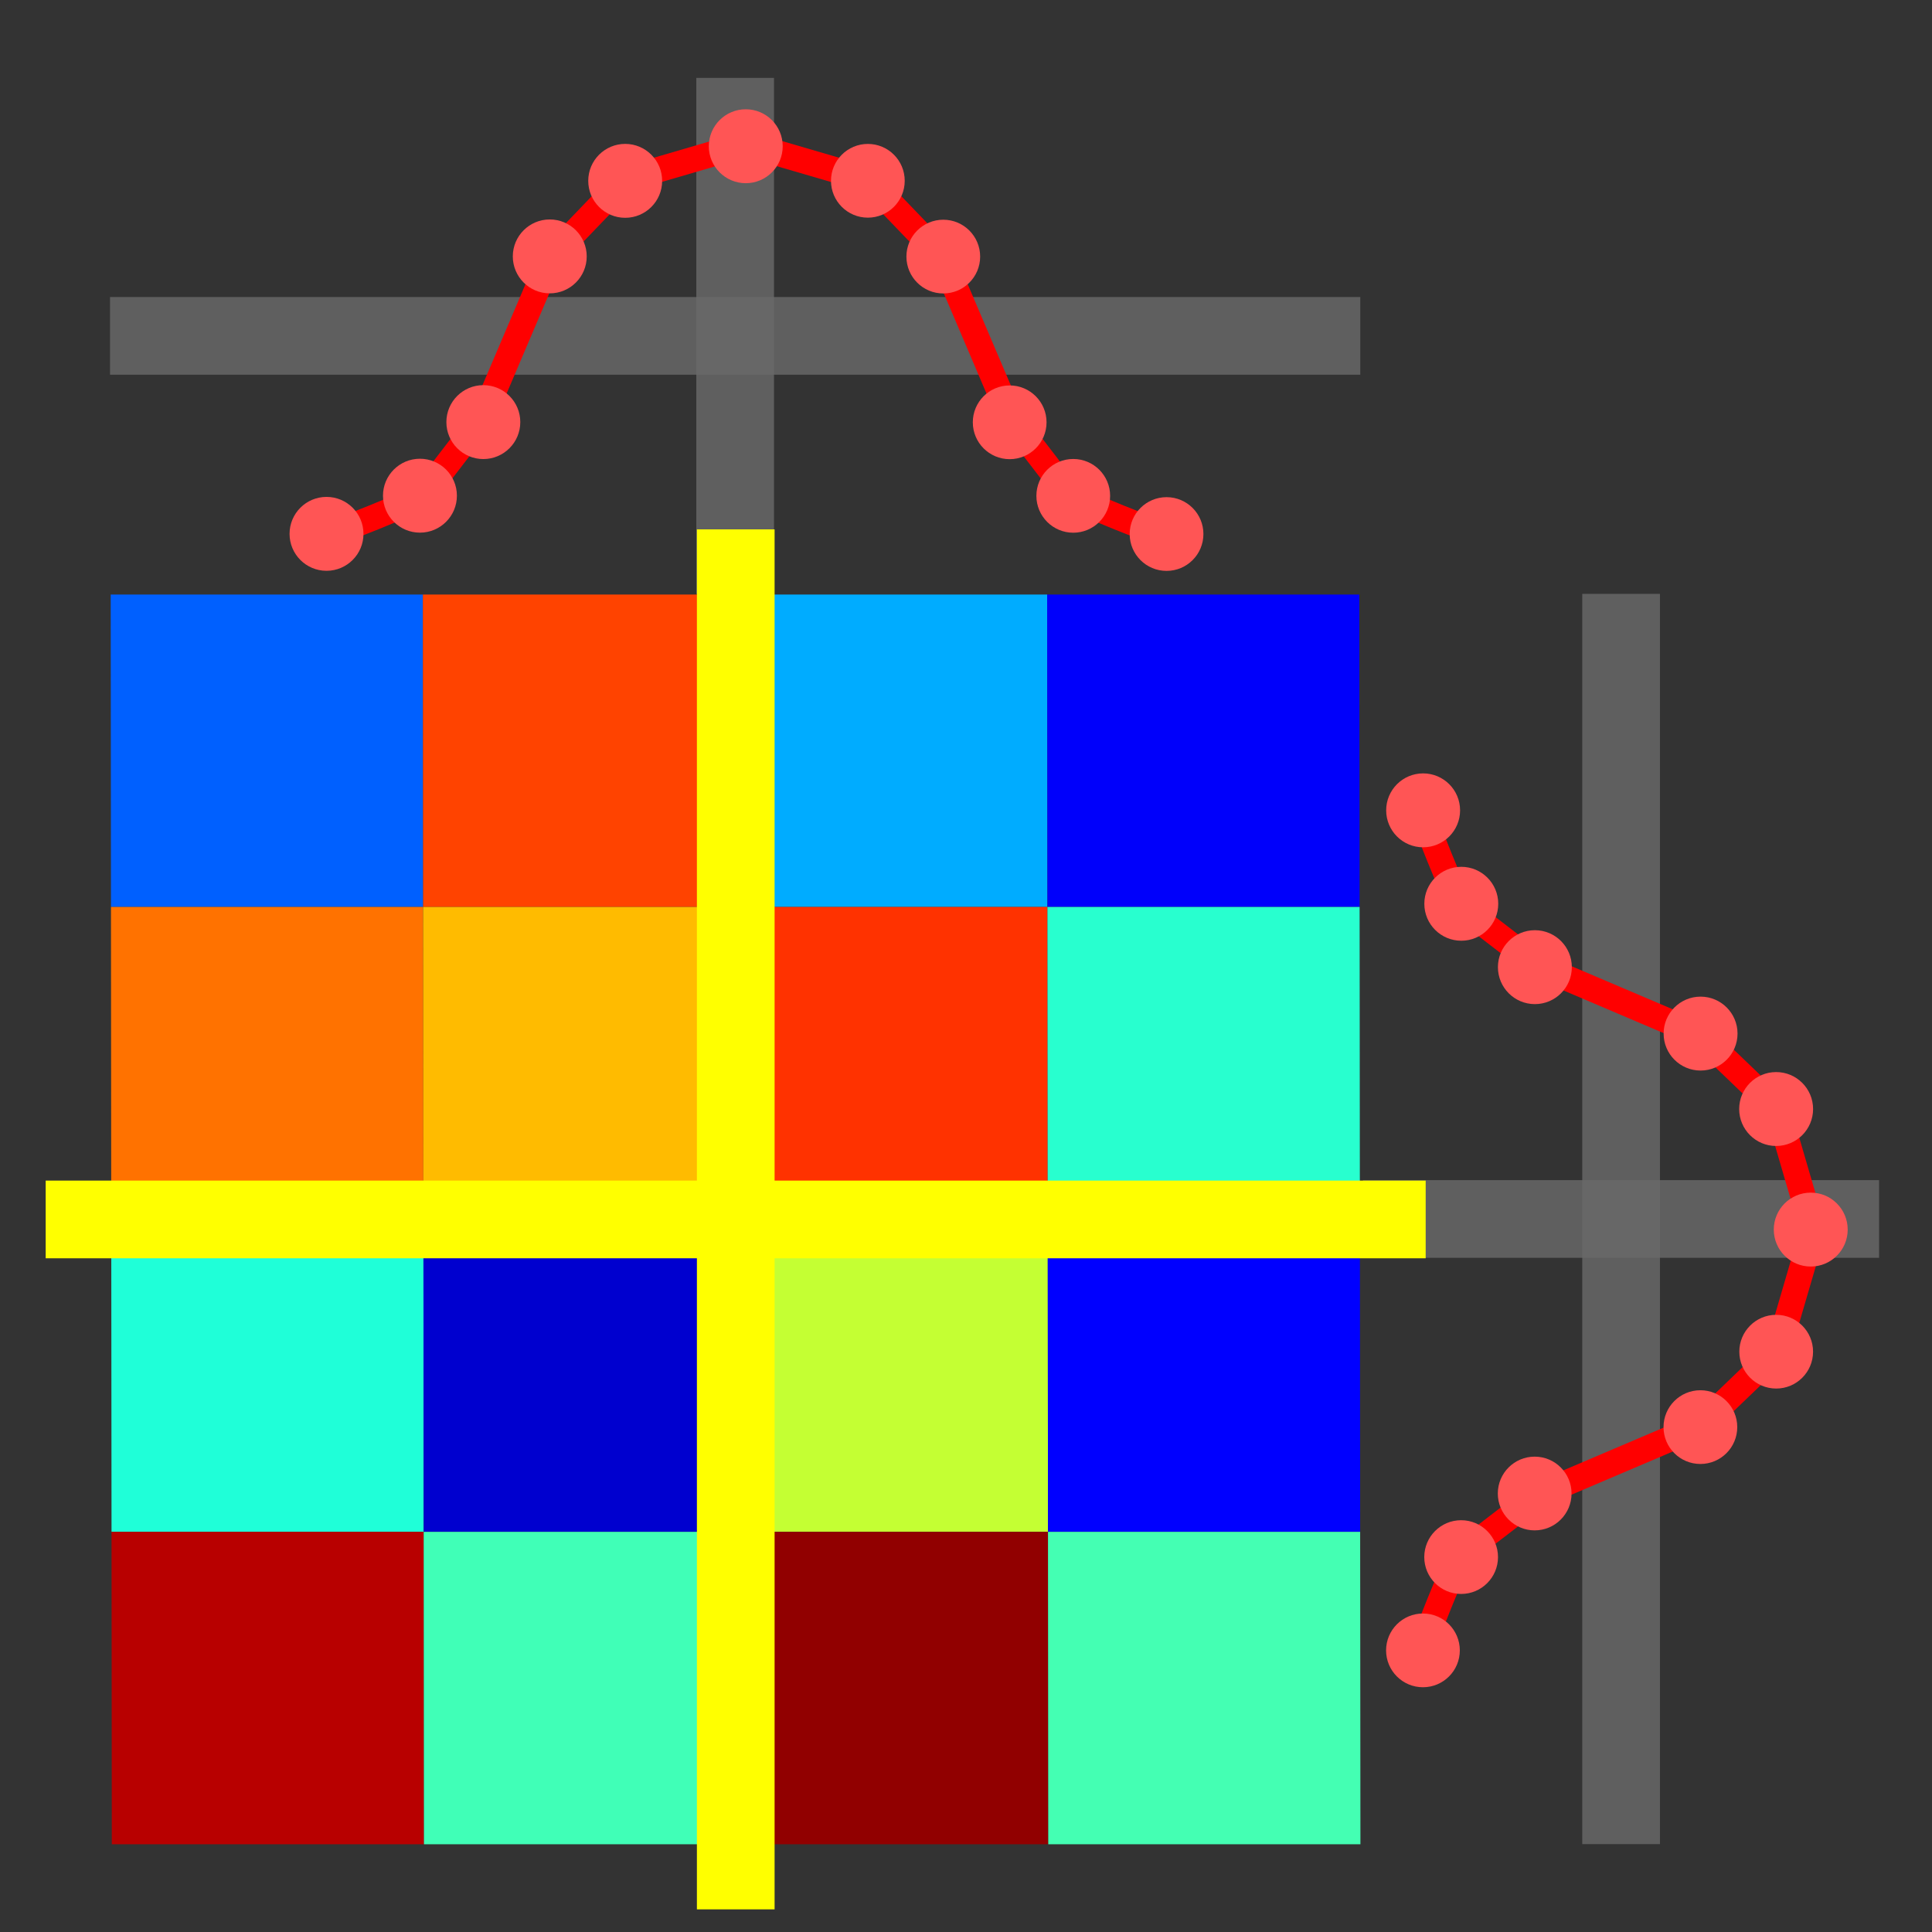 <?xml version="1.0" encoding="UTF-8" standalone="no"?>
<svg
   role="img"
   focusable="false"
   aria-hidden="true"
   viewBox="0 0 14 14"
   version="1.1"
   id="svg12"
   sodipodi:docname="profile.svg"
   inkscape:version="1.3.2 (091e20e, 2023-11-25, custom)"
   xmlns:inkscape="http://www.inkscape.org/namespaces/inkscape"
   xmlns:sodipodi="http://sodipodi.sourceforge.net/DTD/sodipodi-0.dtd"
   xmlns="http://www.w3.org/2000/svg"
   xmlns:svg="http://www.w3.org/2000/svg">
  <rect x="0" y="0" width="14" height="14" fill="#333333" stroke="none"/>
  <defs
     id="defs16" />
  <sodipodi:namedview
     id="namedview14"
     pagecolor="#ffffff"
     bordercolor="#000000"
     borderopacity="0.25"
     inkscape:showpageshadow="2"
     inkscape:pageopacity="0.0"
     inkscape:pagecheckerboard="0"
     inkscape:deskcolor="#d1d1d1"
     showgrid="false"
     inkscape:zoom="42.274884"
     inkscape:cx="1.5139013"
     inkscape:cy="6.4695624"
     inkscape:window-width="1920"
     inkscape:window-height="1009"
     inkscape:window-x="1912"
     inkscape:window-y="-8"
     inkscape:window-maximized="1"
     inkscape:current-layer="svg12" />
  <g
     id="g22811"
     transform="matrix(1.131,0,0.001,1.132,-2.141,1.365)">
    <rect
       style="fill:#0060ff;fill-opacity:1;stroke:none;stroke-width:0.402;stroke-opacity:1"
       id="rect10749"
       width="2"
       height="2"
       x="2.6"
       y="2.6" />
    <rect
       style="fill:#ff7200;fill-opacity:1;stroke:none;stroke-width:0.402;stroke-opacity:1"
       id="rect10749-7"
       width="2"
       height="2"
       x="2.6"
       y="4.6" />
    <rect
       style="fill:#ff4300;fill-opacity:1;stroke:none;stroke-width:0.402;stroke-opacity:1"
       id="rect10749-1"
       width="2"
       height="2"
       x="4.6"
       y="2.6" />
    <rect
       style="fill:#ffbb00;fill-opacity:1;stroke:none;stroke-width:0.402;stroke-opacity:1"
       id="rect10749-7-5"
       width="2"
       height="2"
       x="4.6"
       y="4.6" />
    <rect
       style="fill:#00acff;fill-opacity:1;stroke:none;stroke-width:0.402;stroke-opacity:1"
       id="rect10749-8"
       width="2"
       height="2"
       x="6.6"
       y="2.6" />
    <rect
       style="fill:#ff3200;fill-opacity:1;stroke:none;stroke-width:0.402;stroke-opacity:1"
       id="rect10749-7-0"
       width="2"
       height="2"
       x="6.6"
       y="4.6" />
    <rect
       style="fill:#0000fb;fill-opacity:1;stroke:none;stroke-width:0.402;stroke-opacity:1"
       id="rect10749-1-4"
       width="2"
       height="2"
       x="8.6"
       y="2.6" />
    <rect
       style="fill:#28ffcf;fill-opacity:1;stroke:none;stroke-width:0.402;stroke-opacity:1"
       id="rect10749-7-5-5"
       width="2"
       height="2"
       x="8.6"
       y="4.6" />
    <rect
       style="fill:#1fffd8;fill-opacity:1;stroke:none;stroke-width:0.402;stroke-opacity:1"
       id="rect10749-84"
       width="2"
       height="2"
       x="2.6"
       y="6.6" />
    <rect
       style="fill:#b80000;fill-opacity:1;stroke:none;stroke-width:0.402;stroke-opacity:1"
       id="rect10749-7-8"
       width="2"
       height="2"
       x="2.6"
       y="8.6" />
    <rect
       style="fill:#0000cf;fill-opacity:1;stroke:none;stroke-width:0.402;stroke-opacity:1"
       id="rect10749-1-1"
       width="2"
       height="2"
       x="4.6"
       y="6.6" />
    <rect
       style="fill:#40ffb7;fill-opacity:1;stroke:none;stroke-width:0.402;stroke-opacity:1"
       id="rect10749-7-5-4"
       width="2"
       height="2"
       x="4.6"
       y="8.6" />
    <rect
       style="fill:#c4ff33;fill-opacity:1;stroke:none;stroke-width:0.402;stroke-opacity:1"
       id="rect10749-8-8"
       width="2"
       height="2"
       x="6.6"
       y="6.6" />
    <rect
       style="fill:#910000;fill-opacity:1;stroke:none;stroke-width:0.402;stroke-opacity:1"
       id="rect10749-7-0-4"
       width="2"
       height="2"
       x="6.6"
       y="8.6" />
    <rect
       style="fill:#0000ff;fill-opacity:1;stroke:none;stroke-width:0.402;stroke-opacity:1"
       id="rect10749-1-4-3"
       width="2"
       height="2"
       x="8.6"
       y="6.6" />
    <rect
       style="fill:#44ffb3;fill-opacity:1;stroke:none;stroke-width:0.402;stroke-opacity:1"
       id="rect10749-7-5-5-3"
       width="2"
       height="2"
       x="8.6"
       y="8.6" />
  </g>
  <g
     id="g3"
     transform="matrix(1.363,0,0,1.363,14.261,-2.077)">
    <rect
       style="fill:#696969;fill-opacity:0.817;stroke-width:0.225"
       id="rect28089"
       width="0.413"
       height="2.744"
       x="-6.761"
       y="1.938" />
    <rect
       style="fill:#696969;fill-opacity:0.817;stroke-width:0.351"
       id="rect28089-7"
       width="0.413"
       height="6.647"
       x="3.103"
       y="3.231"
       transform="rotate(90)" />
    <g
       id="g2"
       transform="translate(-3.146,2.105)">
      <path
         style="fill:none;fill-opacity:0.817;stroke:#ff0000;stroke-width:0.136;stroke-opacity:1"
         d="m -1.111,2.254 c 0,0.032 -0.51,-0.191 -0.51,-0.191 l -0.319,-0.415 -0.367,-0.861 -0.399,-0.415 -0.654,-0.191"
         id="path32265-0" />
      <circle
         cx="2.703"
         cy="0.38"
         r="0.196"
         id="circle20-2-3"
         style="fill:#ff5555;stroke-width:0.065"
         transform="scale(-1,1)" />
      <circle
         cx="2.302"
         cy="0.783"
         r="0.196"
         id="circle22-3-1"
         style="fill:#ff5555;stroke-width:0.065"
         transform="scale(-1,1)" />
      <circle
         cx="1.949"
         cy="1.664"
         r="0.196"
         id="circle24-6-6"
         style="fill:#ff5555;stroke-width:0.065"
         transform="scale(-1,1)" />
      <circle
         cx="1.611"
         cy="2.055"
         r="0.196"
         id="circle26-0-6"
         style="fill:#ff5555;stroke-width:0.065"
         transform="scale(-1,1)" />
      <circle
         cx="1.115"
         cy="2.258"
         r="0.196"
         id="circle28-1-3"
         style="fill:#ff5555;stroke-width:0.065"
         transform="scale(-1,1)" />
      <g
         id="g1"
         transform="matrix(0.337,0,0,0.337,-6.772,-1.119)">
        <path
           style="fill:none;fill-opacity:0.817;stroke:#ff0000;stroke-width:0.402;stroke-opacity:1"
           d="m 3.525,10.006 c 0,0.095 1.514,-0.568 1.514,-0.568 L 5.985,8.208 7.073,5.653 8.255,4.423 10.195,3.856"
           id="path32265" />
        <circle
           cx="8.246"
           cy="4.449"
           r="0.583"
           id="circle20-2"
           style="fill:#ff5555;stroke-width:0.194" />
        <circle
           cx="7.056"
           cy="5.641"
           r="0.583"
           id="circle22-3"
           style="fill:#ff5555;stroke-width:0.194" />
        <circle
           cx="6.008"
           cy="8.255"
           r="0.583"
           id="circle24-6"
           style="fill:#ff5555;stroke-width:0.194" />
        <circle
           cx="5.008"
           cy="9.416"
           r="0.583"
           id="circle26-0"
           style="fill:#ff5555;stroke-width:0.194" />
        <circle
           cx="3.534"
           cy="10.018"
           r="0.583"
           id="circle28-1"
           style="fill:#ff5555;stroke-width:0.194" />
        <circle
           cx="10.148"
           cy="3.903"
           r="0.583"
           id="circle28-1-2"
           style="fill:#ff5555;stroke-width:0.194" />
      </g>
    </g>
  </g>
  <g
     id="g4"
     transform="matrix(0,1.363,-1.363,0,16.258,17.767)">
    <rect
       style="fill:#696969;fill-opacity:0.817;stroke-width:0.225"
       id="rect28089-72"
       width="0.413"
       height="2.744"
       x="-6.761"
       y="1.938" />
    <rect
       style="fill:#696969;fill-opacity:0.817;stroke-width:0.351"
       id="rect28089-7-2"
       width="0.413"
       height="6.647"
       x="3.103"
       y="3.231"
       transform="rotate(90)" />
    <g
       id="g3-4"
       transform="translate(-3.146,2.105)">
      <path
         style="fill:none;fill-opacity:0.817;stroke:#ff0000;stroke-width:0.136;stroke-opacity:1"
         d="m -1.111,2.254 c 0,0.032 -0.51,-0.191 -0.51,-0.191 l -0.319,-0.415 -0.367,-0.861 -0.399,-0.415 -0.654,-0.191"
         id="path32265-0-7" />
      <circle
         cx="2.703"
         cy="0.38"
         r="0.196"
         id="circle20-2-3-5"
         style="fill:#ff5555;stroke-width:0.065"
         transform="scale(-1,1)" />
      <circle
         cx="2.302"
         cy="0.783"
         r="0.196"
         id="circle22-3-1-3"
         style="fill:#ff5555;stroke-width:0.065"
         transform="scale(-1,1)" />
      <circle
         cx="1.949"
         cy="1.664"
         r="0.196"
         id="circle24-6-6-5"
         style="fill:#ff5555;stroke-width:0.065"
         transform="scale(-1,1)" />
      <circle
         cx="1.611"
         cy="2.055"
         r="0.196"
         id="circle26-0-6-3"
         style="fill:#ff5555;stroke-width:0.065"
         transform="scale(-1,1)" />
      <circle
         cx="1.115"
         cy="2.258"
         r="0.196"
         id="circle28-1-3-4"
         style="fill:#ff5555;stroke-width:0.065"
         transform="scale(-1,1)" />
      <g
         id="g2-7"
         transform="matrix(0.337,0,0,0.337,-6.772,-1.119)">
        <path
           style="fill:none;fill-opacity:0.817;stroke:#ff0000;stroke-width:0.402;stroke-opacity:1"
           d="m 3.525,10.006 c 0,0.095 1.514,-0.568 1.514,-0.568 L 5.985,8.208 7.073,5.653 8.255,4.423 10.195,3.856"
           id="path32265-8" />
        <circle
           cx="8.246"
           cy="4.449"
           r="0.583"
           id="circle20-2-6"
           style="fill:#ff5555;stroke-width:0.194" />
        <circle
           cx="7.056"
           cy="5.641"
           r="0.583"
           id="circle22-3-9"
           style="fill:#ff5555;stroke-width:0.194" />
        <circle
           cx="6.008"
           cy="8.255"
           r="0.583"
           id="circle24-6-66"
           style="fill:#ff5555;stroke-width:0.194" />
        <circle
           cx="5.008"
           cy="9.416"
           r="0.583"
           id="circle26-0-3"
           style="fill:#ff5555;stroke-width:0.194" />
        <circle
           cx="3.534"
           cy="10.018"
           r="0.583"
           id="circle28-1-8"
           style="fill:#ff5555;stroke-width:0.194" />
        <circle
           cx="10.148"
           cy="3.903"
           r="0.583"
           id="circle28-1-2-8"
           style="fill:#ff5555;stroke-width:0.194" />
      </g>
    </g>
  </g>
  <rect
     style="fill:#ffff00;fill-opacity:1;stroke-width:0.502"
     id="rect28089-9"
     width="0.563"
     height="10"
     x="5.05"
     y="3.836" />
  <rect
     style="fill:#ffff00;fill-opacity:1;stroke-width:0.502"
     id="rect28089-7-8"
     width="0.563"
     height="10"
     x="8.555"
     y="-10.331"
     transform="rotate(90)" />
</svg>
